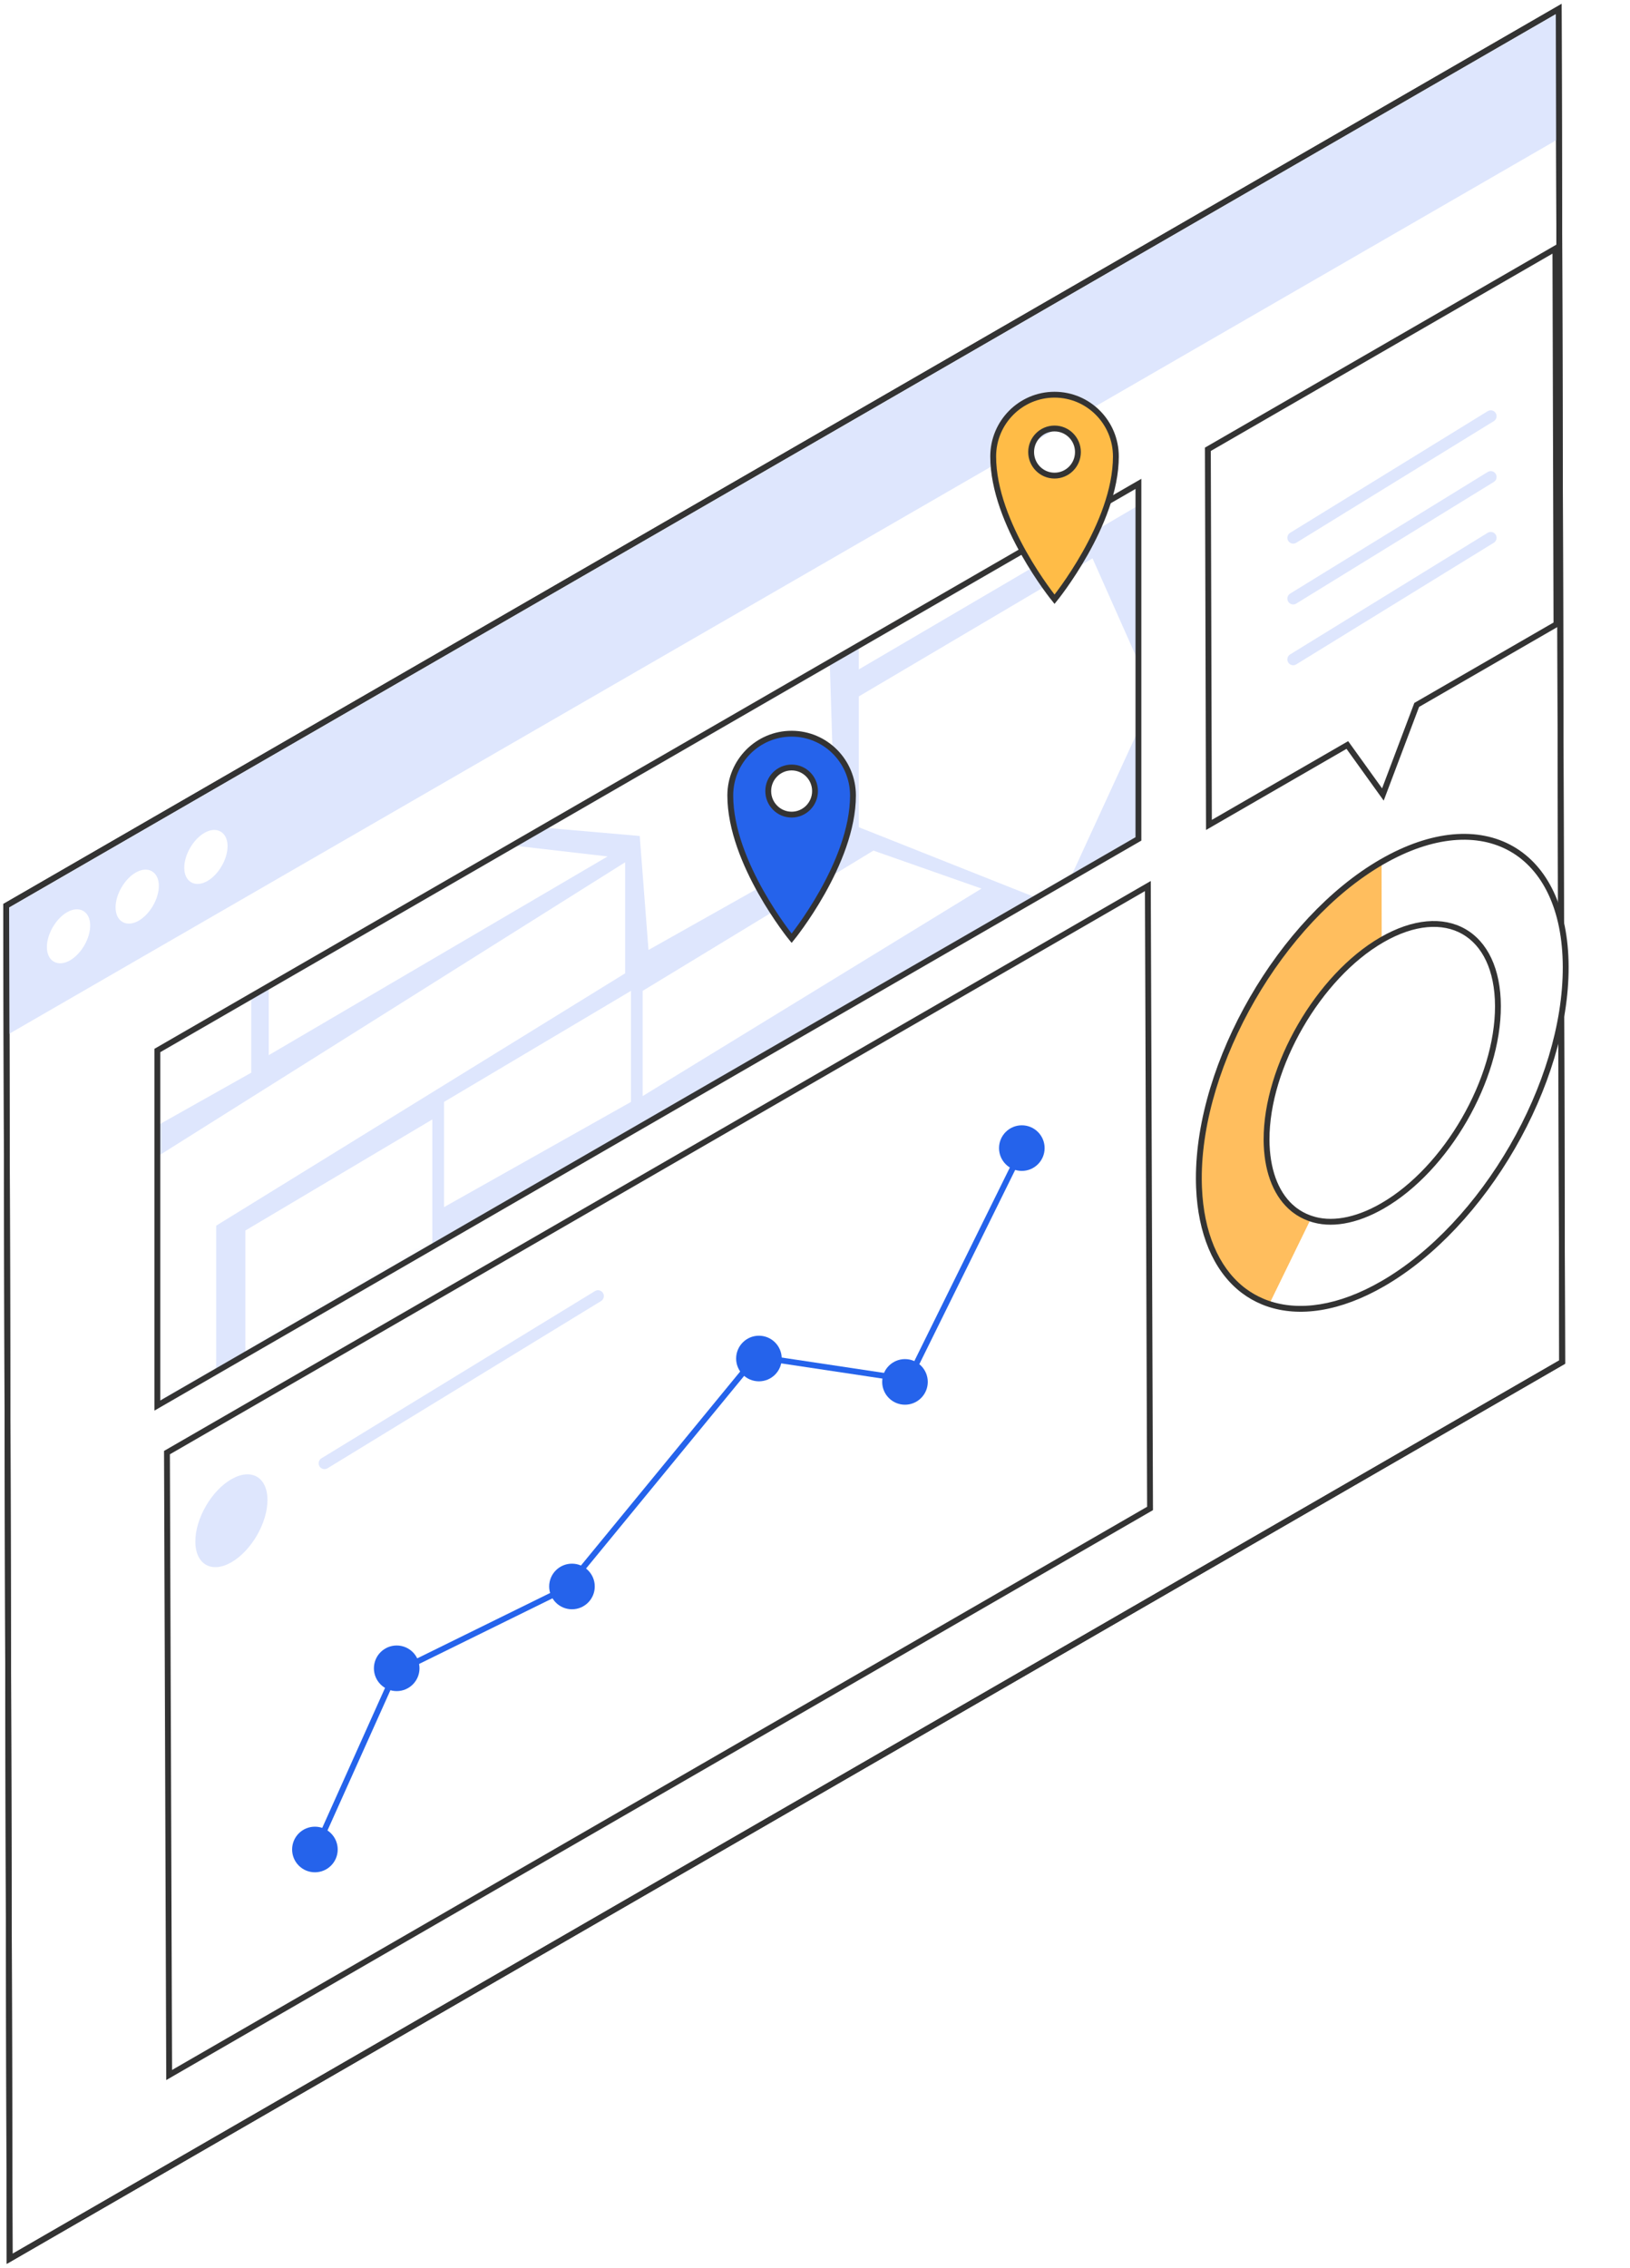 <svg width="279" height="388" viewBox="0 0 279 388" fill="none" xmlns="http://www.w3.org/2000/svg">
<g clip-path="url(#clip0_343_107)">
<path d="M266.795 1.529L267.389 233.037L1.654 386.459L1.061 154.951L266.795 1.529Z" fill="white" stroke="#333333"/>
<path d="M1 155.57L266.735 2.148L266.796 23.746L1.061 177.168L1 155.57ZM11.737 163.874C13.509 162.852 14.941 160.377 14.935 158.341C14.93 156.312 13.488 155.49 11.716 156.513C9.95 157.533 8.518 160.014 8.523 162.043C8.529 164.079 9.971 164.894 11.737 163.874ZM35.257 150.295C37.023 149.276 38.456 146.801 38.45 144.765C38.444 142.736 37.002 141.914 35.236 142.934C33.465 143.956 32.032 146.438 32.038 148.467C32.044 150.503 33.486 151.318 35.257 150.295ZM23.497 157.085C25.269 156.062 26.696 153.59 26.69 151.555C26.684 149.525 25.248 148.7 23.476 149.723C21.705 150.746 20.278 153.224 20.283 155.253C20.289 157.289 21.726 158.108 23.497 157.085Z" fill="#DEE6FD"/>
<path d="M266.795 1.529L267.389 233.037L1.654 386.459L1.061 154.951L266.795 1.529Z" stroke="#333333"/>
<path d="M35.237 142.933C37.003 141.913 38.445 142.735 38.451 144.764C38.457 146.8 37.024 149.275 35.258 150.295C33.487 151.317 32.045 150.502 32.039 148.466C32.033 146.437 33.466 143.956 35.237 142.933Z" fill="white" stroke="white"/>
<path d="M25.748 154.718C27.001 152.562 27.005 150.226 25.756 149.5C24.507 148.774 22.479 149.934 21.226 152.09C19.973 154.246 19.97 156.582 21.218 157.308C22.467 158.034 24.495 156.874 25.748 154.718Z" fill="white" stroke="white"/>
<path d="M11.719 156.513C13.491 155.49 14.933 156.312 14.938 158.341C14.944 160.377 13.512 162.851 11.74 163.874C9.974 164.894 8.532 164.079 8.526 162.043C8.521 160.014 9.953 157.532 11.719 156.513Z" fill="white" stroke="white"/>
<g filter="url(#filter0_d_343_107)">
<path d="M206.473 141.595L206.848 248.082L38.953 345.016L38.578 238.529L206.473 141.595Z" fill="white" stroke="#333333"/>
<path d="M64 306.529L77.639 276.142L106.861 261.774L139.425 222.112L165.5 226.029L185 186.529" stroke="#2563EB" stroke-miterlimit="10"/>
<path d="M184.901 190.332C187.056 190.332 188.803 188.585 188.803 186.431C188.803 184.276 187.056 182.529 184.901 182.529C182.747 182.529 181 184.276 181 186.431C181 188.585 182.747 190.332 184.901 190.332Z" fill="#2563EB"/>
<path d="M164.901 230.332C167.056 230.332 168.803 228.585 168.803 226.431C168.803 224.276 167.056 222.529 164.901 222.529C162.747 222.529 161 224.276 161 226.431C161 228.585 162.747 230.332 164.901 230.332Z" fill="#2563EB"/>
<path d="M139.901 226.332C142.056 226.332 143.803 224.585 143.803 222.431C143.803 220.276 142.056 218.529 139.901 218.529C137.747 218.529 136 220.276 136 222.431C136 224.585 137.747 226.332 139.901 226.332Z" fill="#2563EB"/>
<path d="M107.901 265.332C110.056 265.332 111.803 263.585 111.803 261.431C111.803 259.276 110.056 257.529 107.901 257.529C105.747 257.529 104 259.276 104 261.431C104 263.585 105.747 265.332 107.901 265.332Z" fill="#2563EB"/>
<path d="M77.901 279.332C80.056 279.332 81.803 277.585 81.803 275.431C81.803 273.276 80.056 271.529 77.901 271.529C75.747 271.529 74 273.276 74 275.431C74 277.585 75.747 279.332 77.901 279.332Z" fill="#2563EB"/>
<path d="M63.901 310.332C66.056 310.332 67.803 308.585 67.803 306.431C67.803 304.276 66.056 302.529 63.901 302.529C61.747 302.529 60 304.276 60 306.431C60 308.585 61.747 310.332 63.901 310.332Z" fill="#2563EB"/>
<path d="M276.229 32.529L276.411 96.796L252.49 110.607L246.703 125.931L240.617 117.462L216.928 131.138L216.746 66.871L276.229 32.529Z" fill="white" stroke="#333333"/>
<path d="M222.448 210.493C218.213 207.063 215.557 201.159 215.234 193.214C215.553 200.929 218.116 206.974 222.448 210.493Z" fill="white"/>
<path d="M215.216 192.684C215.212 192.547 215.209 192.407 215.207 192.269C215.209 192.408 215.212 192.546 215.216 192.684Z" fill="white"/>
<path d="M246.492 137.477L246.529 150.796C235.669 157.066 226.756 172.504 226.791 184.984C226.792 185.089 226.793 185.194 226.794 185.298C226.797 185.447 226.799 185.535 226.801 185.622C226.805 185.753 226.808 185.85 226.812 185.948C227.014 190.823 228.631 194.634 231.364 196.853C231.395 196.878 231.426 196.903 231.458 196.928C231.562 197.009 231.605 197.043 231.649 197.076C232.392 197.63 233.184 198.062 234.045 198.38C234.112 198.404 234.17 198.425 234.229 198.445C234.315 198.475 234.36 198.491 234.406 198.506L227.279 213.113C227.16 213.075 227.042 213.035 226.925 212.994C226.824 212.959 226.724 212.922 226.625 212.885C226.583 212.869 226.542 212.853 226.5 212.837C226.446 212.817 226.393 212.795 226.339 212.774C226.276 212.749 226.212 212.723 226.148 212.697C224.954 212.196 223.902 211.593 222.932 210.869C222.836 210.797 222.764 210.742 222.692 210.686C222.559 210.582 222.504 210.538 222.448 210.493C218.116 206.974 215.553 200.929 215.234 193.214C215.227 193.054 215.222 192.902 215.218 192.747C215.212 192.547 215.209 192.408 215.207 192.269C215.202 192.009 215.201 191.843 215.2 191.676C215.144 171.888 229.271 147.419 246.492 137.477Z" fill="#FFBE5E"/>
<path d="M233.945 198.339C233.123 198.026 232.365 197.609 231.673 197.092C232.37 197.611 233.13 198.027 233.945 198.339Z" fill="white"/>
<path d="M234.039 198.377C234.007 198.365 233.975 198.352 233.943 198.34L233.942 198.339C233.975 198.352 234.007 198.365 234.039 198.377Z" fill="white"/>
<path d="M246.491 137.477C263.836 127.463 277.939 135.5 277.995 155.421C278.052 175.342 264.041 199.61 246.696 209.624C239.214 213.944 232.333 214.902 226.925 212.994C227.042 213.035 227.16 213.075 227.278 213.114L234.406 198.506C237.668 199.625 241.976 199.009 246.658 196.305C257.601 189.987 266.432 174.683 266.396 162.118C266.361 149.552 257.472 144.478 246.529 150.796L246.491 137.477Z" fill="white"/>
<path d="M246.49 137.477L246.24 137.044L246.188 137.074L246.145 137.115L246.49 137.477ZM246.49 137.477L246.145 137.115L245.989 137.264L245.99 137.479L246.49 137.477ZM246.49 137.477L246.74 137.911L246.992 137.765L246.99 137.475L246.49 137.477ZM222.691 210.686L222.381 211.079L222.384 211.081L222.691 210.686ZM222.931 210.869L222.631 211.269L222.632 211.27L222.931 210.869ZM226.147 212.697L225.954 213.158L225.956 213.159L226.147 212.697ZM226.499 212.837L226.679 212.371H226.678L226.499 212.837ZM226.924 212.994L226.758 213.466H226.759L226.924 212.994ZM234.405 198.506L234.251 198.981L234.667 199.116L234.856 198.721L234.405 198.506ZM234.405 198.506L234.567 198.033L234.145 197.888L233.953 198.29L234.405 198.506ZM246.528 150.796L246.278 150.363L246.027 150.508L246.028 150.798L246.528 150.796ZM246.528 150.796L246.778 151.229L247.03 151.084L247.028 150.794L246.528 150.796ZM226.793 185.298L226.293 185.306V185.307L226.793 185.298ZM231.457 196.928L231.146 197.32L231.148 197.321L231.457 196.928ZM231.648 197.076L231.348 197.475L231.349 197.476L231.648 197.076ZM234.228 198.446L234.064 198.918L234.066 198.919L234.228 198.446ZM246.74 137.911C255.322 132.956 262.986 132.529 268.478 135.658C273.969 138.786 277.467 145.568 277.494 155.422L278.494 155.419C278.466 145.352 274.884 138.156 268.973 134.789C263.064 131.422 255.003 131.985 246.24 137.044L246.74 137.911ZM215.699 191.675C215.672 181.891 219.154 170.913 224.799 161.135C230.445 151.356 238.225 142.827 246.74 137.911L246.24 137.044C237.536 142.069 229.642 150.746 223.933 160.635C218.224 170.523 214.671 181.674 214.699 191.677L215.699 191.675ZM215.706 192.261C215.701 192.003 215.7 191.839 215.699 191.675L214.699 191.677C214.7 191.847 214.701 192.016 214.706 192.278L215.706 192.261ZM215.717 192.733C215.711 192.535 215.708 192.398 215.706 192.261L214.706 192.278C214.708 192.418 214.711 192.559 214.717 192.762L215.717 192.733ZM215.733 193.194C215.726 193.036 215.721 192.886 215.717 192.733L214.717 192.762C214.722 192.918 214.727 193.072 214.733 193.235L215.733 193.194ZM222.762 210.105C218.577 206.706 216.047 200.819 215.733 193.194L214.733 193.235C215.056 201.04 217.653 207.243 222.132 210.881L222.762 210.105ZM222.938 210.245C222.848 210.173 222.805 210.14 222.762 210.105L222.132 210.881C222.181 210.921 222.231 210.96 222.319 211.03L222.938 210.245ZM223 210.294L222.938 210.245L222.319 211.03L222.381 211.079L223 210.294ZM223.231 210.469C223.136 210.398 223.066 210.345 222.998 210.292L222.384 211.081C222.459 211.139 222.534 211.196 222.631 211.269L223.231 210.469ZM226.34 212.236C225.183 211.751 224.166 211.168 223.23 210.468L222.632 211.27C223.635 212.019 224.723 212.642 225.954 213.158L226.34 212.236ZM226.523 212.31C226.461 212.285 226.399 212.26 226.338 212.235L225.956 213.159C226.022 213.186 226.088 213.213 226.154 213.239L226.523 212.31ZM226.678 212.371C226.628 212.351 226.576 212.331 226.523 212.31L226.154 213.239C226.207 213.26 226.263 213.282 226.32 213.304L226.678 212.371ZM226.694 212.377L226.679 212.371L226.319 213.304L226.335 213.31L226.694 212.377ZM226.799 212.417C226.765 212.404 226.731 212.391 226.694 212.377L226.335 213.31C226.371 213.324 226.409 213.339 226.448 213.353L226.799 212.417ZM227.09 212.523C226.993 212.489 226.897 212.453 226.799 212.417L226.448 213.353C226.549 213.391 226.653 213.429 226.758 213.466L227.09 212.523ZM227.131 212.537C227.118 212.532 227.103 212.527 227.09 212.523L226.759 213.466C226.773 213.471 226.787 213.476 226.802 213.481L227.131 212.537ZM246.445 209.191C239.062 213.454 232.352 214.361 227.131 212.537L226.801 213.481C232.384 215.432 239.403 214.412 246.945 210.057L246.445 209.191ZM277.494 155.422C277.522 165.274 274.069 176.235 268.437 185.988C262.806 195.74 255.024 204.238 246.445 209.191L246.945 210.057C255.711 204.996 263.607 196.353 269.303 186.488C274.999 176.623 278.523 165.489 278.494 155.419L277.494 155.422ZM234.242 198.979C237.687 200.16 242.149 199.485 246.907 196.738L246.407 195.872C241.801 198.532 237.646 199.089 234.567 198.033L234.242 198.979ZM246.907 196.738C252.472 193.525 257.473 188.047 261.076 181.804C264.68 175.562 266.913 168.508 266.895 162.116L265.895 162.119C265.913 168.293 263.749 175.174 260.21 181.304C256.672 187.435 251.785 192.767 246.407 195.872L246.907 196.738ZM266.895 162.116C266.877 155.727 264.604 151.111 260.8 148.941C256.997 146.773 251.841 147.152 246.278 150.363L246.778 151.229C252.159 148.122 256.919 147.879 260.304 149.81C263.689 151.74 265.878 155.943 265.895 162.119L266.895 162.116ZM246.028 150.798L247.028 150.794V150.793L246.028 150.798ZM246.278 150.363C240.754 153.553 235.754 159.053 232.14 165.312C228.527 171.57 226.272 178.636 226.29 184.985L227.29 184.983C227.273 178.853 229.457 171.96 233.006 165.812C236.556 159.663 241.443 154.31 246.778 151.229L246.278 150.363ZM226.29 184.985C226.291 185.093 226.292 185.2 226.293 185.306L227.293 185.291C227.292 185.188 227.291 185.086 227.29 184.983L226.29 184.985ZM226.293 185.307C226.296 185.456 226.298 185.546 226.3 185.636L227.3 185.608C227.298 185.524 227.296 185.438 227.293 185.289L226.293 185.307ZM226.3 185.636C226.304 185.768 226.308 185.869 226.312 185.968L227.311 185.927C227.307 185.833 227.304 185.737 227.3 185.608L226.3 185.636ZM226.312 185.968C226.517 190.933 228.168 194.903 231.047 197.241L231.678 196.465C229.092 194.365 227.509 190.713 227.311 185.927L226.312 185.968ZM231.047 197.241C231.062 197.253 231.076 197.265 231.09 197.275L231.712 196.492C231.7 196.483 231.689 196.474 231.678 196.465L231.047 197.241ZM231.09 197.275C231.108 197.29 231.131 197.308 231.146 197.32L231.767 196.536C231.746 196.519 231.731 196.508 231.712 196.492L231.09 197.275ZM231.148 197.321C231.254 197.405 231.301 197.44 231.348 197.475L231.949 196.676C231.908 196.645 231.867 196.614 231.765 196.535L231.148 197.321ZM231.349 197.476C232.129 198.059 232.965 198.514 233.871 198.849L234.217 197.911C233.402 197.61 232.652 197.201 231.948 196.675L231.349 197.476ZM233.871 198.849C233.939 198.874 234.001 198.897 234.064 198.918L234.391 197.973C234.337 197.954 234.282 197.935 234.217 197.911L233.871 198.849ZM234.066 198.919C234.09 198.927 234.11 198.934 234.128 198.94L234.452 197.994C234.434 197.988 234.413 197.981 234.389 197.972L234.066 198.919ZM234.128 198.94C234.176 198.956 234.213 198.969 234.251 198.981L234.559 198.03C234.53 198.021 234.501 198.011 234.452 197.994L234.128 198.94Z" fill="#333333"/>
<path d="M204.927 133.274V72.529L120.951 121.013V121.008L37 169.477V230.222L204.927 133.274Z" fill="#DEE6FD"/>
<mask id="mask0_343_107" style="mask-type:alpha" maskUnits="userSpaceOnUse" x="37" y="72" width="168" height="159">
<path d="M204.927 133.274V72.529L120.951 121.013V121.008L37 169.477V230.222L204.927 133.274Z" fill="#DEE6FD"/>
</mask>
<g mask="url(#mask0_343_107)">
<path d="M120 177.529V159.529L159.5 135.529L178 142.029L120 177.529Z" fill="white"/>
<path d="M153 134.529L121 152.529L119.5 133.029L85 130.029L119.5 105.529L151.5 86.529L153 134.529Z" fill="white"/>
<path d="M86 196.529V178.529L118 159.529V178.529L86 196.529Z" fill="white"/>
<path d="M21 191.529V173.529L53 154.529V173.529L21 191.529Z" fill="white"/>
<path d="M56 170.529V152.529L88 133.529L114 136.529L56 170.529Z" fill="white"/>
<path d="M157 104.529V86.529L189 67.529L215 70.529L157 104.529Z" fill="white"/>
<path d="M52 243.529V200.529L84 181.529V225.529L52 243.529Z" fill="white"/>
<path d="M15 259.529V216.529L47 197.529V241.529L15 259.529Z" fill="white"/>
<path d="M33.5 208.029V190.029L117 137.529V156.529L33.5 208.029Z" fill="white"/>
<path d="M157 131.529V109.151L197 85.529L207.5 109.151L191 145.029L157 131.529Z" fill="white"/>
</g>
<path d="M204.859 133.529V72.784L120.883 121.268V121.263L36.932 169.732V230.477L204.859 133.529Z" stroke="#333333"/>
<path d="M49.585 243.092C52.997 241.122 55.771 242.702 55.782 246.624C55.793 250.535 53.037 255.309 49.625 257.279C46.221 259.244 43.447 257.664 43.436 253.752C43.425 249.831 46.18 245.057 49.585 243.092Z" fill="#DEE6FD"/>
<path d="M65.543 240.355L112.359 211.745" stroke="#DEE6FD" stroke-width="2" stroke-linecap="round"/>
<path d="M231.352 82.008L265.163 61.201" stroke="#DEE6FD" stroke-width="2" stroke-linecap="round"/>
<path d="M231.352 92.412L265.163 71.605" stroke="#DEE6FD" stroke-width="2" stroke-linecap="round"/>
<path d="M231.352 102.816L265.163 82.008" stroke="#DEE6FD" stroke-width="2" stroke-linecap="round"/>
</g>
<path d="M180.5 67.529C174.701 67.529 170 72.261 170 78.098C170 89.673 180.5 102.529 180.5 102.529C180.5 102.529 191 89.673 191 78.098C191 72.261 186.299 67.529 180.5 67.529ZM180.5 81.374C178.288 81.374 176.495 79.569 176.495 77.343C176.495 75.117 178.288 73.312 180.5 73.312C182.712 73.312 184.505 75.117 184.505 77.343C184.505 79.569 182.712 81.374 180.5 81.374Z" fill="#FFBC47" stroke="#333333" stroke-miterlimit="10"/>
<path d="M135.5 125.529C129.701 125.529 125 130.261 125 136.098C125 147.673 135.5 160.529 135.5 160.529C135.5 160.529 146 147.673 146 136.098C146 130.261 141.299 125.529 135.5 125.529ZM135.5 139.374C133.288 139.374 131.495 137.569 131.495 135.343C131.495 133.117 133.288 131.312 135.5 131.312C137.712 131.312 139.505 133.117 139.505 135.343C139.505 137.569 137.712 139.374 135.5 139.374Z" fill="#2563EB" stroke="#333333" stroke-miterlimit="10"/>
</g>
<defs>
<filter id="filter0_d_343_107" x="16.432" y="31.665" width="262.063" height="334.216" filterUnits="userSpaceOnUse" color-interpolation-filters="sRGB">
<feFlood flood-opacity="0" result="BackgroundImageFix"/>
<feColorMatrix in="SourceAlpha" type="matrix" values="0 0 0 0 0 0 0 0 0 0 0 0 0 0 0 0 0 0 127 0" result="hardAlpha"/>
<feOffset dx="-10" dy="10"/>
<feGaussianBlur stdDeviation="5"/>
<feComposite in2="hardAlpha" operator="out"/>
<feColorMatrix type="matrix" values="0 0 0 0 0.369 0 0 0 0 0.388 0 0 0 0 0.898 0 0 0 0.05 0"/>
<feBlend mode="normal" in2="BackgroundImageFix" result="effect1_dropShadow_343_107"/>
<feBlend mode="normal" in="SourceGraphic" in2="effect1_dropShadow_343_107" result="shape"/>
</filter>
<clipPath id="clip0_343_107">
<rect width="279" height="388" fill="white"/>
</clipPath>
</defs>
</svg>
